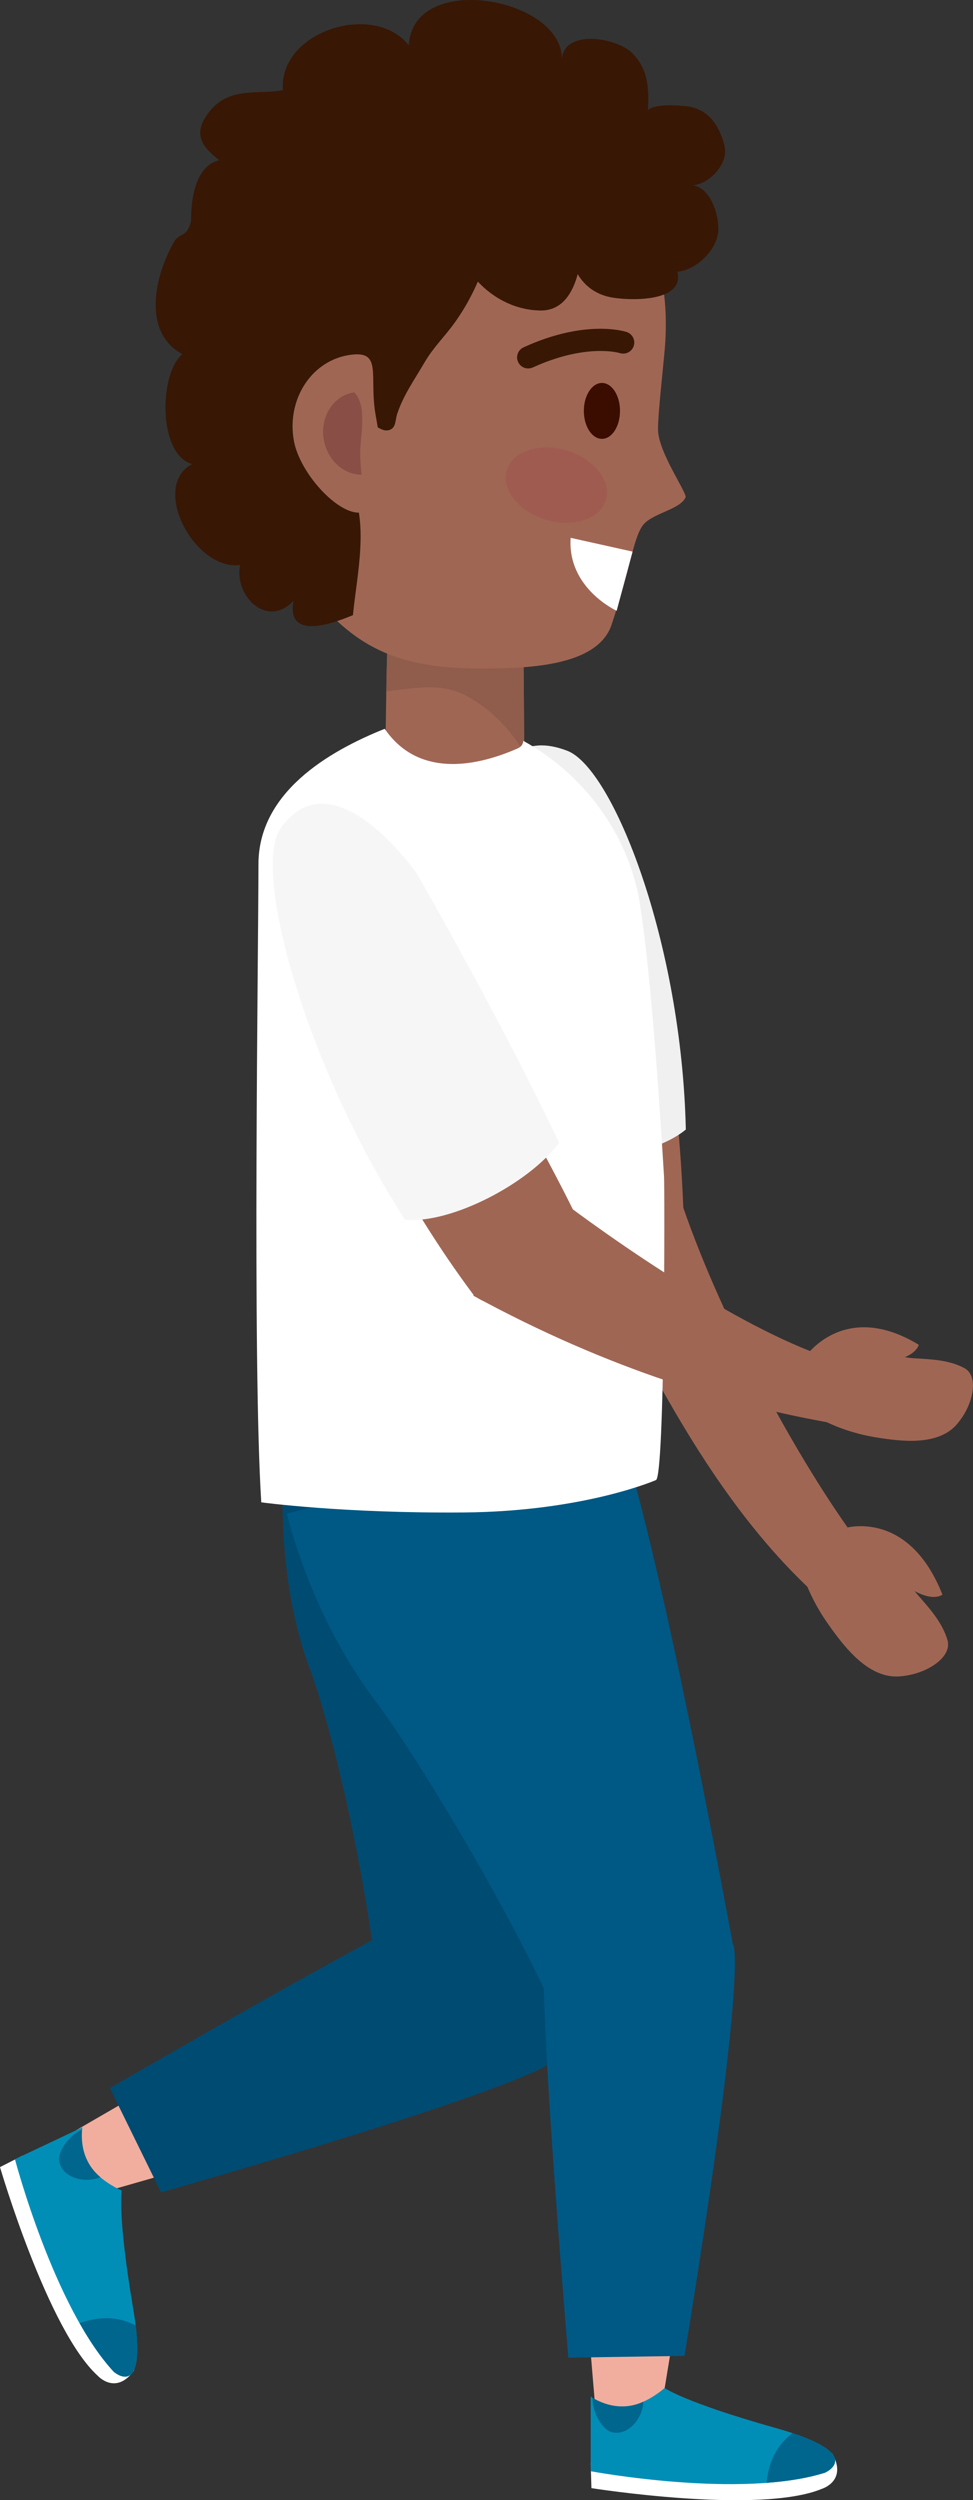 <svg width="199.87" height="513.3" viewBox="0 0 199.87 513.3" xmlns="http://www.w3.org/2000/svg" xmlns:xlink="http://www.w3.org/1999/xlink" xml:space="preserve" overflow="hidden"><rect x="0" y="0" width="199.87" height="513.3" fill="#333333" stroke="none"/><defs></defs><g><g><g><g><path d="M113.48 419.38C113.48 419.38 110.72 424.6 24.46 449.14 12.64 452.5 15.6 437.38 15.6 437.38 15.6 437.38 85.29 396.72 97.36 392.63 109.41 388.52 113.48 419.38 113.48 419.38Z" fill="#F1AE9E"/></g></g><g><g><path d="M4.61 442.58 0 444.92C0 444.92 9.79 478.42 20.09 487.77 20.09 487.77 23.7 491.78 27.41 486.84 30.23 483.09 4.61 442.58 4.61 442.58Z" fill="#FFFFFF"/></g><g><path d="M16.96 436.74 3.07 443.3C3.07 443.3 11.05 473.66 23.37 486.95 23.37 486.95 30.63 493.32 27.35 473.96 24.08 454.6 25.01 449.73 25.01 449.73 25.01 449.73 14.45 445.45 16.96 436.74Z" fill="#008EB7"/></g><g><path d="M12.15 443.67C11.81 441.59 14.38 438.24 16.86 437.23 16.41 442.83 19.12 445.72 20.62 446.98 17.48 448.35 12.72 447.17 12.15 443.67Z" fill="#00668E"/></g><g><path d="M27.87 477.45C29.7 492.49 23.37 486.94 23.37 486.94 20.83 484.2 18.48 480.73 16.34 476.95 20.2 475.62 24.1 475.43 27.87 477.45Z" fill="#00668E"/></g></g><g><g><path d="M33.09 450.12C112.5 427.3 113.66 423.08 113.66 423.08 113.66 423.08 109.82 383.64 97.75 387.74 88.35 390.93 41.7 417.64 22.57 428.69L33.09 450.12Z" fill="#004B72"/></g></g><g><path d="M116.27 406.14C116.27 406.14 125.37 324.13 124.17 297.22L58.48 297.64C58.48 297.64 55.82 321.42 63.47 342.12 70.54 361.24 78.39 402.77 77.87 416.05 77.88 416.04 103.17 424.85 116.27 406.14Z" fill="#004B72"/></g><g><g><path d="M147.72 396.76C147.72 396.76 151.26 401.48 136.59 489.96 134.58 502.08 122.17 492.95 122.17 492.95 122.17 492.95 115.18 412.57 116.63 399.92 118.09 387.25 147.72 396.76 147.72 396.76Z" fill="#F1AE9E"/></g></g><g><g><path d="M140.61 483.68C153.91 402.14 150.59 399.29 150.59 399.29 150.59 399.29 113.29 385.91 111.84 398.57 110.7 408.44 114.92 462.02 116.74 484.04L140.61 483.68Z" fill="#005885"/></g></g><g><path d="M150.77 400.45C150.77 400.45 136.04 319.26 127.2 293.82L58.92 310.72C58.92 310.72 63.53 331.13 76.78 348.77 89.02 365.08 113.51 408.04 116.81 420.92 116.81 420.92 143.56 422.13 150.77 400.45Z" fill="#005885"/></g><g><g><path d="M121.34 505.66 121.49 510.83C121.49 510.83 155.97 516.3 168.81 510.98 168.81 510.98 173.98 509.43 171.1 503.97 168.91 499.81 121.34 505.66 121.34 505.66Z" fill="#FFFFFF"/></g><g><path d="M121.34 492 121.34 507.36C121.34 507.36 152.2 513.12 169.47 507.66 169.47 507.66 178.33 503.82 159.43 498.51 140.53 493.2 136.52 490.27 136.52 490.27 136.52 490.27 128.14 497.99 121.34 492Z" fill="#008EB7"/></g><g><path d="M125.55 499.31C123.53 498.73 121.59 494.97 121.74 492.3 126.61 495.11 130.39 493.89 132.16 493.08 132.06 496.49 128.97 500.29 125.55 499.31Z" fill="#00668E"/></g><g><path d="M162.82 499.53C177.2 504.3 169.48 507.65 169.48 507.65 165.93 508.78 161.78 509.42 157.45 509.74 157.88 505.68 159.38 502.08 162.82 499.53Z" fill="#00668E"/></g></g><g><g><path d="M173.51 313.74C173.51 313.74 186.57 309.66 193.59 327.38 193.59 327.38 191.11 329.53 185 324.73 180.65 321.3 177.07 318.27 175.08 316.03 174.28 315.13 173.74 314.36 173.51 313.74Z" fill="#A06654"/></g><g><path d="M164.19 321C165.37 325.36 167.46 329.68 170.06 333.36 173.43 338.14 178.45 344.77 184.96 344.16 187.21 343.95 189.33 343.35 191.27 342.21 193.33 341 195.3 339 194.61 336.67 193.52 333 190.85 330.12 188.39 327.29 186.01 324.55 184.66 321.05 182.33 318.2 179.91 315.25 173.24 313.21 172.25 313.66 171.25 314.1 164.19 321 164.19 321Z" fill="#A06654"/></g><g><g><path d="M123.41 255.84C125.75 256.86 126.25 257.53 132.67 255.83 137.69 254.5 140.06 251.32 140.36 247.98 138.54 201.91 127.64 164.55 117.45 161.52 100.79 156.57 102.74 176.94 102.74 176.94 102.74 176.94 107.93 210.76 114.49 237.1 116.39 244.73 117.99 248.56 120.04 255.85 120.05 255.86 123.41 255.84 123.41 255.84Z" fill="#A06654"/></g></g><g><g><path d="M176.21 316.51C173.8 320.3 169.69 323.02 166.25 326.16 154.45 315 145.09 301.22 137.08 287.16 131.02 276.54 124.52 266.77 120.08 255.37 119.66 254.3 120.22 252.16 120.44 251.03 120.59 250.24 121.04 249.54 121.54 248.9 122.77 247.29 124.33 245.85 126.08 244.82 128.09 243.64 130.43 243.96 132.7 244.23 135.05 244.52 139.39 245.15 140.31 247.8 148.53 271.68 164.23 300.33 176.21 316.51Z" fill="#A06654"/></g></g><g><g><g><path d="M116.55 154.15C125.88 157.76 140.01 193.32 140.88 231.9 133.55 237.98 115.5 239.98 105.8 236.53 101.61 209.16 99.11 174.51 99.11 174.51 99.11 174.51 98.77 147.26 116.55 154.15Z" fill="#F0F0F0"/></g></g></g></g><g><path d="" fill="#A06654"/></g><g><path d="M84.13 109.2C92.27 103.87 107.38 112.47 107.38 112.47L107.71 156.04C107.71 156.04 78.73 161.89 79.04 155.59 79.74 141.32 78.51 112.87 84.13 109.2Z" fill="#A06654"/></g><g><path d="M95.53 142.71C100.58 145.33 104.76 149.61 107.64 154.49 107.66 154.53 107.68 154.57 107.7 154.61L107.38 112.47C107.38 112.47 92.27 103.87 84.13 109.2 81.36 111.01 79.46 126.95 79.36 141.93 84.6 141.36 90.42 140.06 95.53 142.71Z" fill="#905C4B"/></g><g><path d="M122.93 34.33C119.71 28.39 124.15 27.97 117.09 25.9 109.86 23.79 102.1 23.01 94.4 23.27 86.7 23.02 84.16 31.33 76.93 33.43 73.14 34.54 69.77 35.84 66.87 38.23 63.36 41.12 63.85 43.87 62.67 47.69 61.92 50.1 60.71 52.33 59.82 54.71 58.22 58.93 56.49 63.43 55.89 67.84 54.67 76.86 55.25 85.8 56.69 94.75 58.14 103.81 55.54 112.24 62.14 119.87 70.87 129.98 77.66 137.35 98.8 137.25 107.56 137.21 122.69 137.07 125.63 128.25 129.55 116.48 129.98 111.08 131.87 108.1 133.59 105.38 139.64 104.75 140.82 102.11 141.21 101.25 135.28 92.95 135.17 88.31 135.09 84.99 136.53 73.03 136.68 69.94 137.73 49.08 129.15 45.8 122.93 34.33Z" fill="#A06654"/></g><g><path d="M39.8 41.62C39.9 41.06 40.02 40.53 40.2 40.06 41.76 35.9 43.25 33.88 47.2 32.19 48.98 31.43 57.28 28.67 59.12 29.46 62.27 30.8 63.48 45.01 62.65 47.71 63.83 43.89 63.33 41.13 66.85 38.25 69.75 35.86 73.11 34.57 76.91 33.45 84.14 31.34 86.69 23.03 94.38 23.29 96.65 23.21 98.91 23.26 101.17 23.37 102.17 28.84 101.77 34.58 100.61 40.49 100.32 41.98 102.02 43.21 102.03 44.89 102.04 47.21 100.82 50.15 100.15 52.36 98.64 57.32 96.45 62 93.42 66.22 91.45 68.98 88.96 71.39 87.25 74.34 85.27 77.75 82.82 81.18 81.59 84.98 81.14 86.37 81.39 87.9 79.87 88.32 78.46 88.71 76.74 87.07 75.59 86.42 74.4 85.75 71.44 82.71 70.4 82.57 68.41 82.3 67.46 85.6 67.3 87.09 66.83 91.44 69.9 95.69 71.83 99.34 75.95 107.12 73.3 117.94 72.5 126.3 69.19 127.63 58.77 131.9 60.27 123.38 54.72 129.16 48.05 122.16 49.32 116.02 39.87 117.14 30.81 99.81 39.51 95.24 39.95 95.26 39.96 95.28 39.54 95.3 32.41 93.41 32.64 76.72 37.46 72.71 29.09 68.18 31.77 56.44 35.85 49.51 36.73 48.03 37.92 48.63 38.85 46.62 39.44 45.35 39.49 43.36 39.8 41.62Z" fill="#381705"/></g><g><g><path d="M60.37 90.51C61.89 98.82 73.69 110.07 76.83 103.04 78.75 98.74 78.7 93.7 77.19 85.39 75.67 77.08 78.9 71.57 71.33 72.96 63.77 74.35 58.86 82.21 60.37 90.51Z" fill="#A06654"/></g><g><path d="M72.46 80.61C72.59 80.59 72.72 80.6 72.86 80.59 72.9 80.65 72.92 80.73 72.97 80.79 75.47 83.67 73.96 89.66 73.99 93.12 74.01 94.6 74.11 96.04 74.28 97.47 70.62 97.46 67.29 94.52 66.53 90.36 65.68 85.73 68.33 81.36 72.46 80.61Z" fill="#894E45"/></g></g><g><path d="M53.09 177.44C53.09 162.72 67.43 154.27 79.02 149.63 85.68 159.33 97.02 157.75 106.35 153.65 107.13 153.3 107.45 152.72 107.49 152.1 119.57 158.73 129.11 171.02 131.41 185.39 133.07 195.78 134.73 214.08 136.4 241.51 136.56 244.14 136.57 303.33 134.74 303.87 134.74 303.87 120.04 310.31 95.25 310.52 70.45 310.73 53.67 308.44 53.67 308.44 51.83 279.45 53.09 195.16 53.09 177.44Z" fill="#FFFFFF"/></g><g><g><path d="M124.49 102.65C123.32 106.58 117.8 108.4 112.17 106.72 106.55 105.03 102.94 100.49 104.11 96.56 105.29 92.63 110.8 90.81 116.43 92.49 122.05 94.18 125.66 98.72 124.49 102.65Z" fill="#9F5B50"/></g></g><g><g><path d="M108.29 75.64C107.5 75.57 106.78 75.09 106.43 74.32 105.9 73.18 106.41 71.83 107.55 71.31 120.33 65.46 128.4 68.05 128.74 68.17 129.93 68.57 130.57 69.86 130.17 71.05 129.77 72.24 128.49 72.87 127.31 72.49 127.15 72.44 120.38 70.45 109.43 75.45 109.07 75.61 108.67 75.67 108.29 75.64Z" fill="#381705"/></g></g><g><path d="M127.36 84.36C127.36 87.53 125.7 90.1 123.65 90.1 121.6 90.1 119.93 87.53 119.93 84.36 119.93 81.19 121.6 78.62 123.65 78.62 125.7 78.62 127.36 81.19 127.36 84.36Z" fill="#3A0D00"/></g><g><path d="M117.22 110.42C116.51 120.77 126.67 125.4 126.67 125.4L129.94 113.25 117.22 110.42Z" fill="#FFFFFF"/></g></g><g><path d="M107.56 319.24C96.53 334.35 94.91 335.08 81.61 341.51 78.94 353.02 105.05 359.5 111.34 350.86 115.57 345.03 115.54 324.74 108.68 321.45" fill="#005885"/></g><path d="M45.04 32.89C41.28 30.01 39.47 27.25 43.11 22.8 47.2 17.78 52.78 19.44 58.11 18.53 57.19 6.46 76.78 0.2 83.98 9.32 84.78-6.03 115.46-0.51 115.41 12.05 116.07 5.88 126.77 7.76 129.91 10.93 133.19 14.25 133.32 18.27 133.09 22.65 134.21 21.29 139.02 21.61 140.75 21.78 143.68 22.06 145.86 23.5 147.32 26.07 148.13 27.5 149.12 29.96 148.92 31.65 148.57 34.58 145.36 37.8 142.4 38.02 145.94 38.74 147.56 43.75 147.56 46.99 147.56 51.05 143.18 55.43 139.14 55.8 140.74 62.29 128.57 61.74 125.16 60.97 122.33 60.33 120.14 58.75 118.67 56.29 117.63 60.13 115.49 63.89 110.84 63.75 104.63 63.57 99.42 60.08 96.14 55.31 94.02 64.99 77.95 65.9 74.58 56.58 73.57 57.69 73.14 59.18 71.9 60.35 70.39 61.78 68.44 62.63 66.53 63.45 61.97 65.42 57.11 65.29 52.35 65.85 48.33 66.33 43.81 63.56 42.06 59.84 40.25 55.99 41.67 53.34 43.56 50.35 40 48.56 39.11 48.38 39.28 43.83 39.43 39.86 40.53 33.96 45.04 32.89Z" fill="#381705"/><g><g><g><g><path d="M116.9 259.59C115.58 262.04 115.58 262.91 109.11 266.15 104.05 268.68 99.48 268.04 97.12 265.65 69.53 228.62 54.58 181.89 61.23 172.32 72.11 156.67 77.82 178.36 77.82 178.36 77.82 178.36 107.57 226.89 119.3 251.65 121.47 256.22 113.73 255.07 116.9 259.57 116.89 259.58 116.89 259.59 116.9 259.59Z" fill="#A06654"/></g></g></g><g><g><g><path d="M57.57 170.18C51.86 178.39 62.32 217.96 83.18 250.41 92.65 251.34 108.74 242.91 114.85 234.62 103.01 209.59 85.7 179.47 85.7 179.47 85.7 179.47 68.45 154.52 57.57 170.18Z" fill="#F6F6F6"/></g></g></g></g><g><g><path d="M97.25 266.02C97.18 260.58 99.7 260.86 105.63 254.72 110.6 249.57 115.54 246.7 115.53 246.7 134.03 260.55 160.27 277.37 176.36 280.43 194.39 283.86 173.59 292.63 173.59 292.63 150.58 288.86 124.94 281.11 97.25 266.02Z" fill="#A06654"/></g></g><g><path d="M165.55 278.42C165.55 278.42 173.5 266.81 188.74 276.1 188.74 276.1 187.98 279.38 180.58 279.57 175.29 279.7 170.82 279.64 168.04 279.18 166.92 278.99 166.07 278.75 165.55 278.42Z" fill="#A06654"/></g><g><path d="M167.66 290.87C171.34 292.94 175.59 294.38 179.75 295.07 185.15 295.95 192.87 296.95 196.73 292.21 198.07 290.57 199.05 288.76 199.56 286.73 200.11 284.56 200.06 281.93 198.06 280.86 194.9 279.18 191.22 279.07 187.72 278.86 184.33 278.65 181.11 277.25 177.68 276.94 174.12 276.62 168.39 279.73 168.03 280.68 167.69 281.63 167.66 290.87 167.66 290.87Z" fill="#A06654"/></g></g></svg>